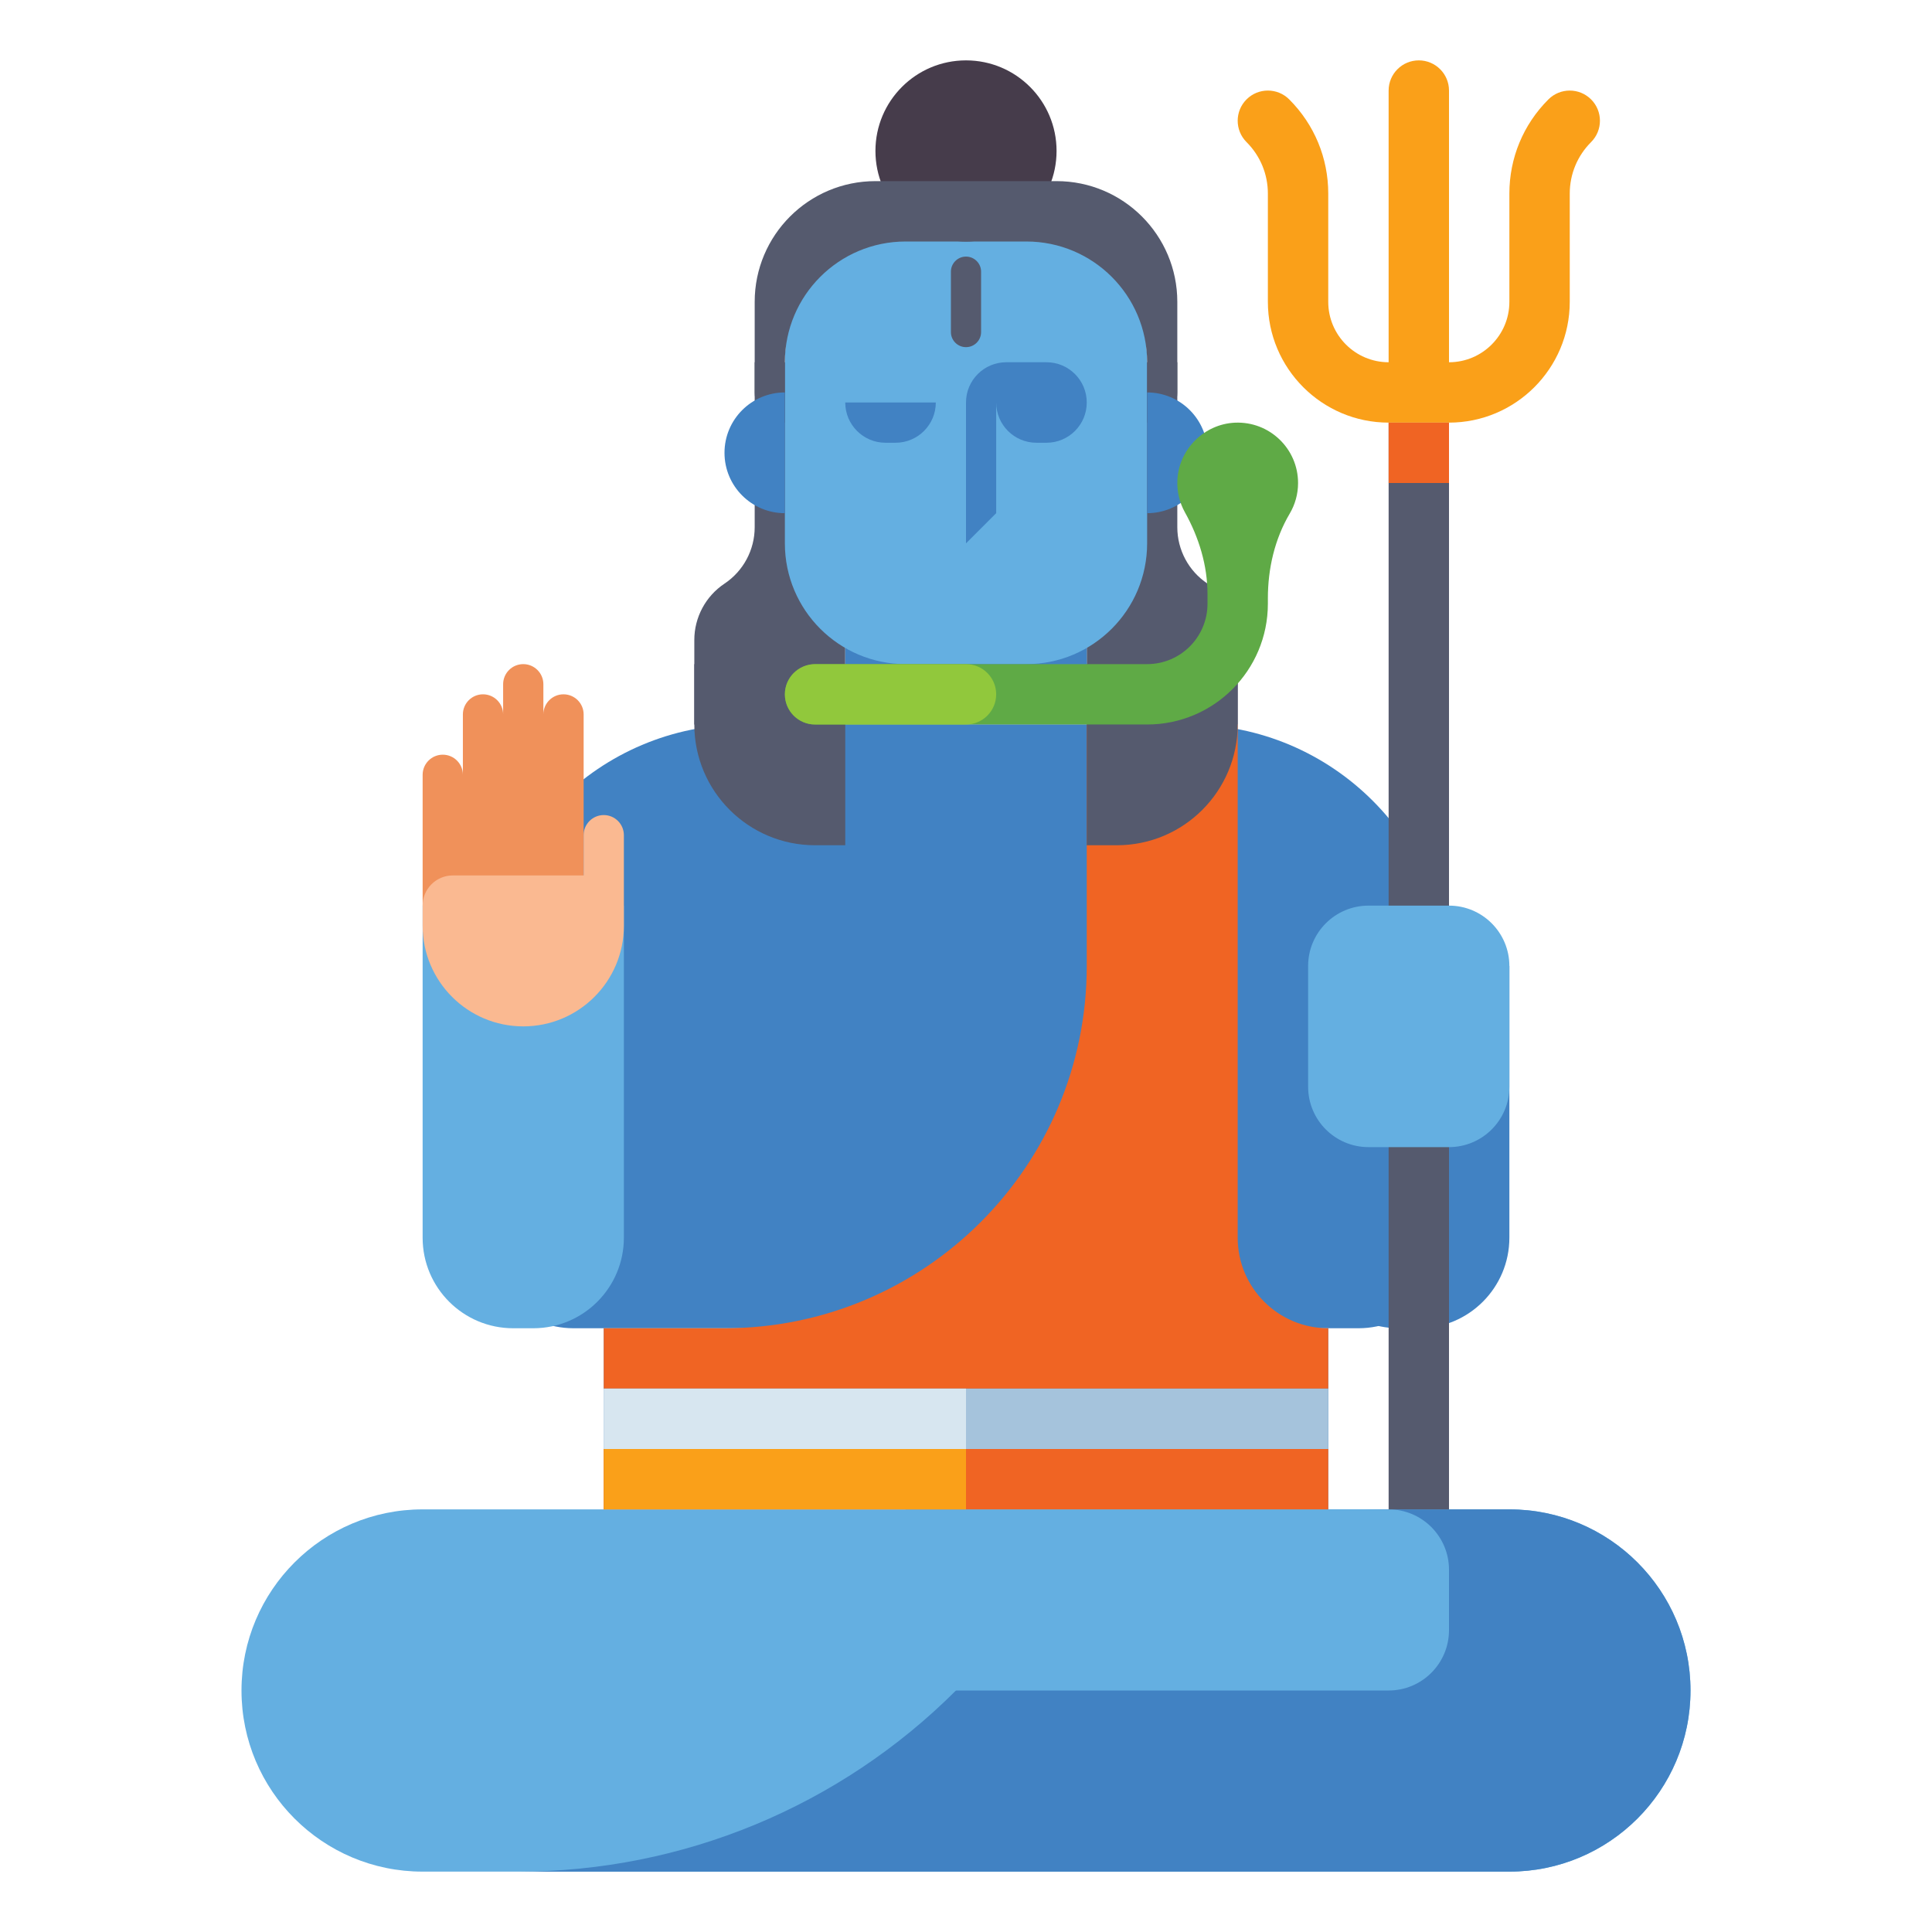 <!-- icon666.com - MILLIONS vector ICONS FREE --><svg id="Layer_1" viewBox="0 0 512 512" xmlns="http://www.w3.org/2000/svg"><g><g><path d="m160 352h192v48h-192z" fill="#4182c3"></path></g><g><path d="m312 139.719v-43.719h-24v96h40v-22.385c0-6.007-3.002-11.616-8-14.948-4.998-3.332-8-8.942-8-14.948z" fill="#555a6e"></path></g><g><path d="m200 139.719v-43.719h24v96h-40v-22.385c0-6.007 3.002-11.616 8-14.948 4.998-3.332 8-8.942 8-14.948z" fill="#555a6e"></path></g><g><path d="m224 146.667h64v45.333h-64z" fill="#4182c3"></path></g><g><path d="m360 352h-208c-13.255 0-24-10.745-24-24v-67c0-38.108 30.892-69 69-69h118c38.108 0 69 30.892 69 69v67c0 13.255-10.745 24-24 24z" fill="#4182c3"></path></g><g><path d="m328 328v-136h-40v64c0 53.019-42.981 96-96 96h-32v16h192v-16c-13.255 0-24-10.745-24-24z" fill="#f06423"></path></g><g><path d="m136 352h5.333c13.255 0 24-10.745 24-24v-88h-53.333v88c0 13.255 10.745 24 24 24z" fill="#64afe1"></path></g><g><path d="m370.667 352h5.333c13.255 0 24-10.745 24-24v-72h-53.333v72c0 13.255 10.745 24 24 24z" fill="#4182c3"></path></g><g><path d="m296 224h-8v-48h40v16c0 17.673-14.327 32-32 32z" fill="#555a6e"></path></g><g><path d="m216 224h8v-48h-40v16c0 17.673 14.327 32 32 32z" fill="#555a6e"></path></g><g><path d="m272 176h-32c-17.673 0-32-14.327-32-32v-48c0-26.51 21.49-48 48-48 26.51 0 48 21.49 48 48v48c0 17.673-14.327 32-32 32z" fill="#64afe1"></path></g><g><path d="m237.333 117.333h-2.667c-5.891 0-10.667-4.776-10.667-10.667h24c.001 5.892-4.775 10.667-10.666 10.667z" fill="#4182c3"></path></g><path d="m277.333 96h-10.667c-5.89 0-10.666 4.775-10.666 10.667v37.333l8-8v-29.333c0 5.891 4.776 10.666 10.667 10.666h2.667c5.891 0 10.667-4.775 10.667-10.666-.001-5.892-4.777-10.667-10.668-10.667z" fill="#4182c3"></path><g><path d="m400 496h-288c-26.51 0-48-21.49-48-48 0-26.51 21.49-48 48-48h288c26.51 0 48 21.49 48 48 0 26.51-21.49 48-48 48z" fill="#64afe1"></path></g><g><circle cx="256" cy="40" fill="#463c4b" r="24"></circle></g><g><path d="m208 112v-16c0-17.673 14.327-32 32-32h32c17.673 0 32 14.327 32 32v16c4.418 0 8-3.582 8-8v-24c0-17.673-14.327-32-32-32h-48c-17.673 0-32 14.327-32 32v24c0 4.418 3.582 8 8 8z" fill="#555a6e"></path></g><g><path d="m368 448h-64v-48h64c8.837 0 16 7.163 16 16v16c0 8.837-7.163 16-16 16z" fill="#64afe1"></path></g><g><path d="m304 136v-32c8.837 0 16 7.163 16 16 0 8.837-7.163 16-16 16z" fill="#4182c3"></path></g><g><path d="m208 136v-32c-8.837 0-16 7.163-16 16 0 8.837 7.163 16 16 16z" fill="#4182c3"></path></g><g><path d="m253.333 448c30.734-30.734 72.418-48 115.882-48h30.785c26.51 0 48 21.49 48 48 0 26.51-21.49 48-48 48h-272 9.451c43.464 0 85.148-17.266 115.882-48z" fill="#4182c3"></path></g><g><path d="m368 448h-128v-48h128c8.837 0 16 7.163 16 16v16c0 8.837-7.163 16-16 16z" fill="#64afe1"></path></g><g><path d="m160 384h192v16h-192z" fill="#f06423"></path></g><g><path d="m160 368h192v16h-192z" fill="#a5c3dc"></path></g><g><path d="m160 368h96v16h-96z" fill="#d7e6f0"></path></g><g><path d="m160 384h96v16h-96z" fill="#faa019"></path></g><g><path d="m256 92c-2.209 0-4-1.791-4-4v-16c0-2.209 1.791-4 4-4s4 1.791 4 4v16c0 2.209-1.791 4-4 4z" fill="#555a6e"></path></g><g><path d="m149.333 184c-2.945 0-5.333 2.388-5.333 5.333v-8c0-2.945-2.388-5.333-5.333-5.333-2.946 0-5.333 2.388-5.333 5.333v8c0-2.945-2.388-5.333-5.333-5.333s-5.333 2.388-5.333 5.333v16c0-2.945-2.388-5.333-5.333-5.333s-5.333 2.388-5.333 5.333v34.667h42.667v-50.667c-.002-2.945-2.39-5.333-5.336-5.333z" fill="#f0915a"></path><path d="m160 216c-2.945 0-5.333 2.388-5.333 5.333v10.667h-34.667c-4.418 0-8 3.582-8 8v5.333c0 14.728 11.939 26.667 26.667 26.667 14.728 0 26.667-11.939 26.667-26.667v-24c-.001-2.945-2.389-5.333-5.334-5.333z" fill="#fab991"></path></g><g><path d="m368 112h16v288h-16z" fill="#555a6e"></path></g><g><path d="m384 304h-21.333c-8.837 0-16-7.163-16-16v-32c0-8.837 7.163-16 16-16h21.333c8.837 0 16 7.163 16 16v32c0 8.837-7.163 16-16 16z" fill="#64afe1"></path></g><path d="m421.657 26.344c-3.124-3.123-8.189-3.124-11.314-.001-6.67 6.67-10.343 15.537-10.343 24.97v28.687c0 8.822-7.178 16-16 16v-72c0-4.418-3.582-8-8-8s-8 3.582-8 8v72c-8.822 0-16-7.178-16-16v-28.687c0-9.434-3.673-18.301-10.343-24.971-3.125-3.123-8.19-3.124-11.314.001-3.124 3.124-3.124 8.189 0 11.313 3.648 3.647 5.657 8.497 5.657 13.656v28.688c0 17.645 14.355 32 32 32h16c17.645 0 32-14.355 32-32v-28.687c0-5.159 2.009-10.009 5.657-13.656 3.124-3.124 3.124-8.189 0-11.313z" fill="#faa019"></path><g><path d="m368 112h16v16h-16z" fill="#f06423"></path></g><g><path d="m344 128c0-9.092-7.582-16.411-16.768-15.982-8.101.379-14.779 7.012-15.209 15.111-.167 3.141.575 6.093 1.984 8.624 3.722 6.681 5.993 14.07 5.993 21.717v2.53c0 8.837-7.163 16-16 16h-87.726c-4.261 0-7.981 3.215-8.257 7.467-.302 4.659 3.388 8.533 7.983 8.533h88c17.673 0 32-14.327 32-32v-1.436c0-7.856 1.796-15.697 5.792-22.461 1.402-2.375 2.208-5.144 2.208-8.103z" fill="#5faa46"></path></g><g><path d="m256 192h-40c-4.418 0-8-3.582-8-8 0-4.418 3.582-8 8-8h40c4.418 0 8 3.582 8 8 0 4.418-3.582 8-8 8z" fill="#91c83c"></path></g></g></svg>